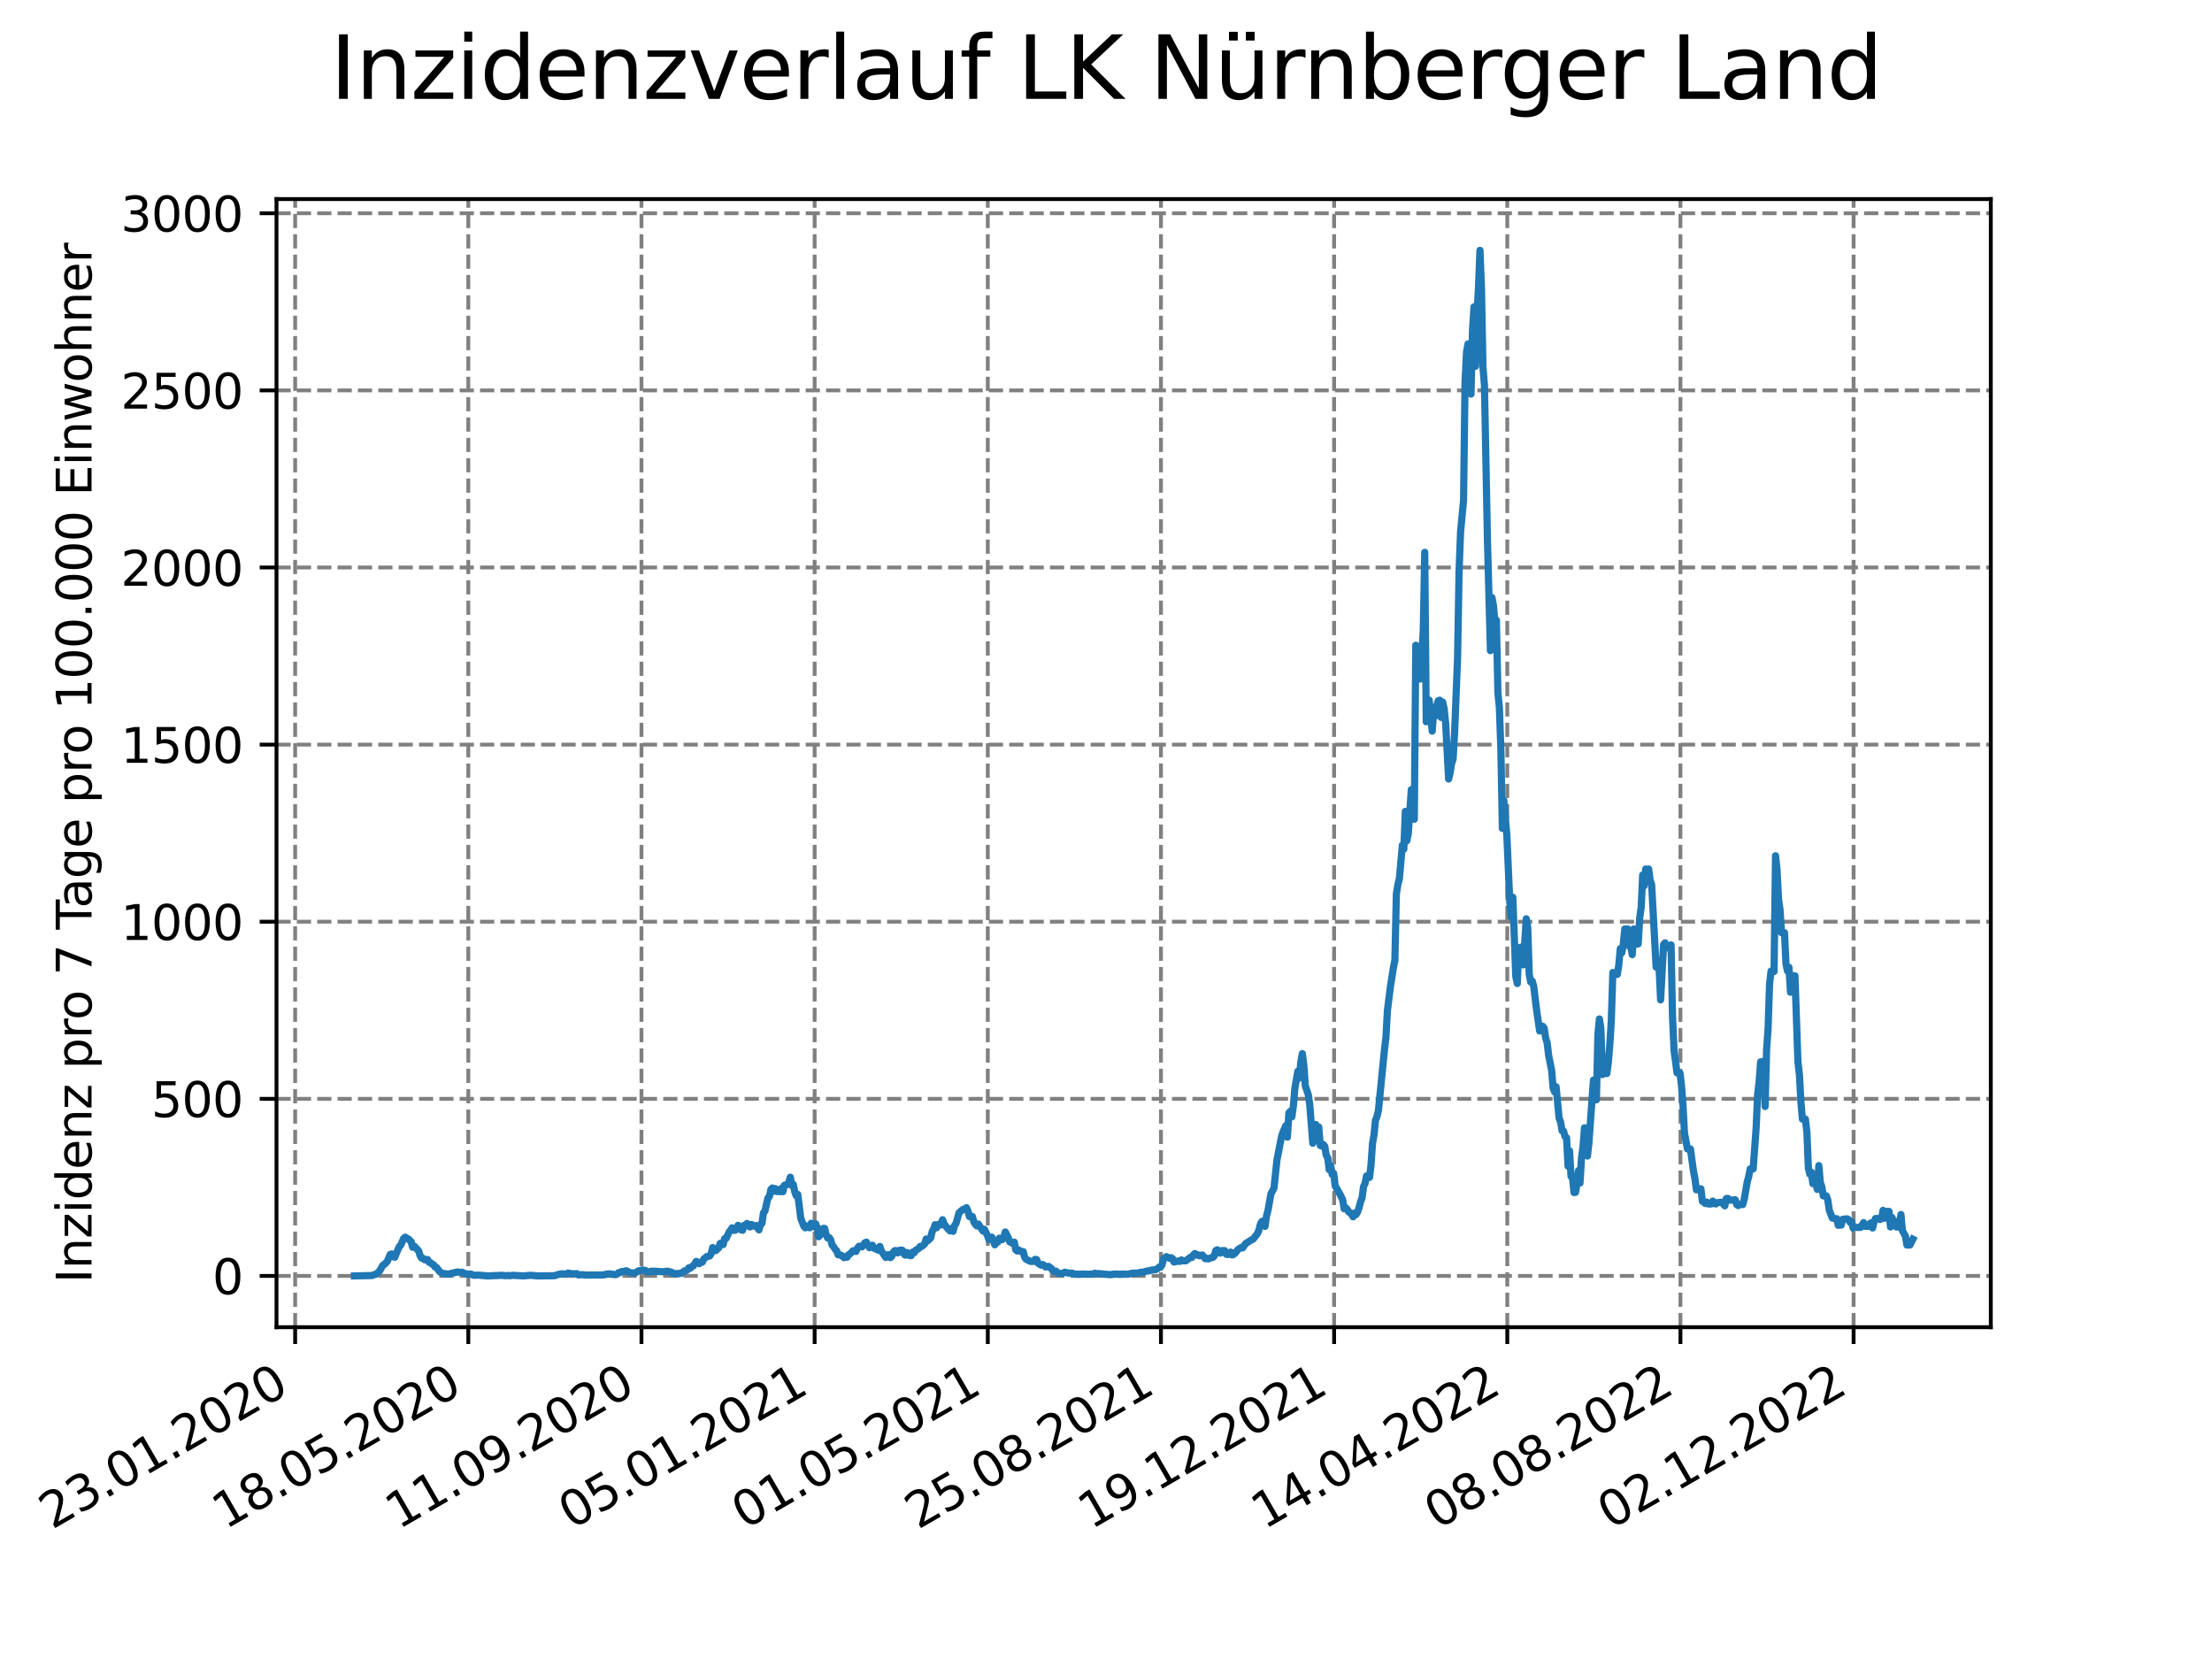 <?xml version="1.0" encoding="utf-8" standalone="no"?>
<!DOCTYPE svg PUBLIC "-//W3C//DTD SVG 1.1//EN"
  "http://www.w3.org/Graphics/SVG/1.1/DTD/svg11.dtd">
<svg xmlns:xlink="http://www.w3.org/1999/xlink" width="460.8pt" height="345.6pt" viewBox="0 0 460.8 345.6" xmlns="http://www.w3.org/2000/svg" version="1.1">
 <defs>
  <style type="text/css">*{stroke-linejoin: round; stroke-linecap: butt}</style>
 </defs>
 <g id="figure_1">
  <g id="patch_1">
   <path d="M 0 345.6 
L 460.8 345.6 
L 460.8 0 
L 0 0 
z
" style="fill: #ffffff"/>
  </g>
  <g id="axes_1">
   <g id="patch_2">
    <path d="M 57.6 276.48 
L 414.72 276.48 
L 414.72 41.472 
L 57.6 41.472 
z
" style="fill: #ffffff"/>
   </g>
   <g id="matplotlib.axis_1">
    <g id="xtick_1">
     <g id="line2d_1">
      <path d="M 61.485 276.48 
L 61.485 41.472 
" clip-path="url(#p92e9b3880a)" style="fill: none; stroke-dasharray: 2.96,1.28; stroke-dashoffset: 0; stroke: #808080; stroke-width: 0.8"/>
     </g>
     <g id="line2d_2">
      <defs>
       <path id="ma006f25cf7" d="M 0 0 
L 0 3.5 
" style="stroke: #000000; stroke-width: 0.8"/>
      </defs>
      <g>
       <use xlink:href="#ma006f25cf7" x="61.485" y="276.48" style="stroke: #000000; stroke-width: 0.8"/>
      </g>
     </g>
     <g id="text_1">
      <!-- 23.01.2020 -->
      <g transform="translate(10.859 318.689) rotate(-30) scale(0.1 -0.1)">
       <defs>
        <path id="DejaVuSans-32" d="M 1228 531 
L 3431 531 
L 3431 0 
L 469 0 
L 469 531 
Q 828 903 1448 1529 
Q 2069 2156 2228 2338 
Q 2531 2678 2651 2914 
Q 2772 3150 2772 3378 
Q 2772 3750 2511 3984 
Q 2250 4219 1831 4219 
Q 1534 4219 1204 4116 
Q 875 4013 500 3803 
L 500 4441 
Q 881 4594 1212 4672 
Q 1544 4750 1819 4750 
Q 2544 4750 2975 4387 
Q 3406 4025 3406 3419 
Q 3406 3131 3298 2873 
Q 3191 2616 2906 2266 
Q 2828 2175 2409 1742 
Q 1991 1309 1228 531 
z
" transform="scale(0.016)"/>
        <path id="DejaVuSans-33" d="M 2597 2516 
Q 3050 2419 3304 2112 
Q 3559 1806 3559 1356 
Q 3559 666 3084 287 
Q 2609 -91 1734 -91 
Q 1441 -91 1130 -33 
Q 819 25 488 141 
L 488 750 
Q 750 597 1062 519 
Q 1375 441 1716 441 
Q 2309 441 2620 675 
Q 2931 909 2931 1356 
Q 2931 1769 2642 2001 
Q 2353 2234 1838 2234 
L 1294 2234 
L 1294 2753 
L 1863 2753 
Q 2328 2753 2575 2939 
Q 2822 3125 2822 3475 
Q 2822 3834 2567 4026 
Q 2313 4219 1838 4219 
Q 1578 4219 1281 4162 
Q 984 4106 628 3988 
L 628 4550 
Q 988 4650 1302 4700 
Q 1616 4750 1894 4750 
Q 2613 4750 3031 4423 
Q 3450 4097 3450 3541 
Q 3450 3153 3228 2886 
Q 3006 2619 2597 2516 
z
" transform="scale(0.016)"/>
        <path id="DejaVuSans-2e" d="M 684 794 
L 1344 794 
L 1344 0 
L 684 0 
L 684 794 
z
" transform="scale(0.016)"/>
        <path id="DejaVuSans-30" d="M 2034 4250 
Q 1547 4250 1301 3770 
Q 1056 3291 1056 2328 
Q 1056 1369 1301 889 
Q 1547 409 2034 409 
Q 2525 409 2770 889 
Q 3016 1369 3016 2328 
Q 3016 3291 2770 3770 
Q 2525 4250 2034 4250 
z
M 2034 4750 
Q 2819 4750 3233 4129 
Q 3647 3509 3647 2328 
Q 3647 1150 3233 529 
Q 2819 -91 2034 -91 
Q 1250 -91 836 529 
Q 422 1150 422 2328 
Q 422 3509 836 4129 
Q 1250 4750 2034 4750 
z
" transform="scale(0.016)"/>
        <path id="DejaVuSans-31" d="M 794 531 
L 1825 531 
L 1825 4091 
L 703 3866 
L 703 4441 
L 1819 4666 
L 2450 4666 
L 2450 531 
L 3481 531 
L 3481 0 
L 794 0 
L 794 531 
z
" transform="scale(0.016)"/>
       </defs>
       <use xlink:href="#DejaVuSans-32"/>
       <use xlink:href="#DejaVuSans-33" x="63.623"/>
       <use xlink:href="#DejaVuSans-2e" x="127.246"/>
       <use xlink:href="#DejaVuSans-30" x="159.033"/>
       <use xlink:href="#DejaVuSans-31" x="222.656"/>
       <use xlink:href="#DejaVuSans-2e" x="286.279"/>
       <use xlink:href="#DejaVuSans-32" x="318.066"/>
       <use xlink:href="#DejaVuSans-30" x="381.689"/>
       <use xlink:href="#DejaVuSans-32" x="445.312"/>
       <use xlink:href="#DejaVuSans-30" x="508.936"/>
      </g>
     </g>
    </g>
    <g id="xtick_2">
     <g id="line2d_3">
      <path d="M 97.557 276.48 
L 97.557 41.472 
" clip-path="url(#p92e9b3880a)" style="fill: none; stroke-dasharray: 2.96,1.28; stroke-dashoffset: 0; stroke: #808080; stroke-width: 0.8"/>
     </g>
     <g id="line2d_4">
      <g>
       <use xlink:href="#ma006f25cf7" x="97.557" y="276.48" style="stroke: #000000; stroke-width: 0.8"/>
      </g>
     </g>
     <g id="text_2">
      <!-- 18.05.2020 -->
      <g transform="translate(46.932 318.689) rotate(-30) scale(0.1 -0.1)">
       <defs>
        <path id="DejaVuSans-38" d="M 2034 2216 
Q 1584 2216 1326 1975 
Q 1069 1734 1069 1313 
Q 1069 891 1326 650 
Q 1584 409 2034 409 
Q 2484 409 2743 651 
Q 3003 894 3003 1313 
Q 3003 1734 2745 1975 
Q 2488 2216 2034 2216 
z
M 1403 2484 
Q 997 2584 770 2862 
Q 544 3141 544 3541 
Q 544 4100 942 4425 
Q 1341 4750 2034 4750 
Q 2731 4750 3128 4425 
Q 3525 4100 3525 3541 
Q 3525 3141 3298 2862 
Q 3072 2584 2669 2484 
Q 3125 2378 3379 2068 
Q 3634 1759 3634 1313 
Q 3634 634 3220 271 
Q 2806 -91 2034 -91 
Q 1263 -91 848 271 
Q 434 634 434 1313 
Q 434 1759 690 2068 
Q 947 2378 1403 2484 
z
M 1172 3481 
Q 1172 3119 1398 2916 
Q 1625 2713 2034 2713 
Q 2441 2713 2670 2916 
Q 2900 3119 2900 3481 
Q 2900 3844 2670 4047 
Q 2441 4250 2034 4250 
Q 1625 4250 1398 4047 
Q 1172 3844 1172 3481 
z
" transform="scale(0.016)"/>
        <path id="DejaVuSans-35" d="M 691 4666 
L 3169 4666 
L 3169 4134 
L 1269 4134 
L 1269 2991 
Q 1406 3038 1543 3061 
Q 1681 3084 1819 3084 
Q 2600 3084 3056 2656 
Q 3513 2228 3513 1497 
Q 3513 744 3044 326 
Q 2575 -91 1722 -91 
Q 1428 -91 1123 -41 
Q 819 9 494 109 
L 494 744 
Q 775 591 1075 516 
Q 1375 441 1709 441 
Q 2250 441 2565 725 
Q 2881 1009 2881 1497 
Q 2881 1984 2565 2268 
Q 2250 2553 1709 2553 
Q 1456 2553 1204 2497 
Q 953 2441 691 2322 
L 691 4666 
z
" transform="scale(0.016)"/>
       </defs>
       <use xlink:href="#DejaVuSans-31"/>
       <use xlink:href="#DejaVuSans-38" x="63.623"/>
       <use xlink:href="#DejaVuSans-2e" x="127.246"/>
       <use xlink:href="#DejaVuSans-30" x="159.033"/>
       <use xlink:href="#DejaVuSans-35" x="222.656"/>
       <use xlink:href="#DejaVuSans-2e" x="286.279"/>
       <use xlink:href="#DejaVuSans-32" x="318.066"/>
       <use xlink:href="#DejaVuSans-30" x="381.689"/>
       <use xlink:href="#DejaVuSans-32" x="445.312"/>
       <use xlink:href="#DejaVuSans-30" x="508.936"/>
      </g>
     </g>
    </g>
    <g id="xtick_3">
     <g id="line2d_5">
      <path d="M 133.63 276.48 
L 133.63 41.472 
" clip-path="url(#p92e9b3880a)" style="fill: none; stroke-dasharray: 2.96,1.28; stroke-dashoffset: 0; stroke: #808080; stroke-width: 0.8"/>
     </g>
     <g id="line2d_6">
      <g>
       <use xlink:href="#ma006f25cf7" x="133.63" y="276.48" style="stroke: #000000; stroke-width: 0.8"/>
      </g>
     </g>
     <g id="text_3">
      <!-- 11.09.2020 -->
      <g transform="translate(83.005 318.689) rotate(-30) scale(0.1 -0.1)">
       <defs>
        <path id="DejaVuSans-39" d="M 703 97 
L 703 672 
Q 941 559 1184 500 
Q 1428 441 1663 441 
Q 2288 441 2617 861 
Q 2947 1281 2994 2138 
Q 2813 1869 2534 1725 
Q 2256 1581 1919 1581 
Q 1219 1581 811 2004 
Q 403 2428 403 3163 
Q 403 3881 828 4315 
Q 1253 4750 1959 4750 
Q 2769 4750 3195 4129 
Q 3622 3509 3622 2328 
Q 3622 1225 3098 567 
Q 2575 -91 1691 -91 
Q 1453 -91 1209 -44 
Q 966 3 703 97 
z
M 1959 2075 
Q 2384 2075 2632 2365 
Q 2881 2656 2881 3163 
Q 2881 3666 2632 3958 
Q 2384 4250 1959 4250 
Q 1534 4250 1286 3958 
Q 1038 3666 1038 3163 
Q 1038 2656 1286 2365 
Q 1534 2075 1959 2075 
z
" transform="scale(0.016)"/>
       </defs>
       <use xlink:href="#DejaVuSans-31"/>
       <use xlink:href="#DejaVuSans-31" x="63.623"/>
       <use xlink:href="#DejaVuSans-2e" x="127.246"/>
       <use xlink:href="#DejaVuSans-30" x="159.033"/>
       <use xlink:href="#DejaVuSans-39" x="222.656"/>
       <use xlink:href="#DejaVuSans-2e" x="286.279"/>
       <use xlink:href="#DejaVuSans-32" x="318.066"/>
       <use xlink:href="#DejaVuSans-30" x="381.689"/>
       <use xlink:href="#DejaVuSans-32" x="445.312"/>
       <use xlink:href="#DejaVuSans-30" x="508.936"/>
      </g>
     </g>
    </g>
    <g id="xtick_4">
     <g id="line2d_7">
      <path d="M 169.703 276.48 
L 169.703 41.472 
" clip-path="url(#p92e9b3880a)" style="fill: none; stroke-dasharray: 2.96,1.28; stroke-dashoffset: 0; stroke: #808080; stroke-width: 0.8"/>
     </g>
     <g id="line2d_8">
      <g>
       <use xlink:href="#ma006f25cf7" x="169.703" y="276.48" style="stroke: #000000; stroke-width: 0.8"/>
      </g>
     </g>
     <g id="text_4">
      <!-- 05.01.2021 -->
      <g transform="translate(119.078 318.689) rotate(-30) scale(0.1 -0.1)">
       <use xlink:href="#DejaVuSans-30"/>
       <use xlink:href="#DejaVuSans-35" x="63.623"/>
       <use xlink:href="#DejaVuSans-2e" x="127.246"/>
       <use xlink:href="#DejaVuSans-30" x="159.033"/>
       <use xlink:href="#DejaVuSans-31" x="222.656"/>
       <use xlink:href="#DejaVuSans-2e" x="286.279"/>
       <use xlink:href="#DejaVuSans-32" x="318.066"/>
       <use xlink:href="#DejaVuSans-30" x="381.689"/>
       <use xlink:href="#DejaVuSans-32" x="445.312"/>
       <use xlink:href="#DejaVuSans-31" x="508.936"/>
      </g>
     </g>
    </g>
    <g id="xtick_5">
     <g id="line2d_9">
      <path d="M 205.775 276.48 
L 205.775 41.472 
" clip-path="url(#p92e9b3880a)" style="fill: none; stroke-dasharray: 2.96,1.28; stroke-dashoffset: 0; stroke: #808080; stroke-width: 0.8"/>
     </g>
     <g id="line2d_10">
      <g>
       <use xlink:href="#ma006f25cf7" x="205.775" y="276.48" style="stroke: #000000; stroke-width: 0.8"/>
      </g>
     </g>
     <g id="text_5">
      <!-- 01.05.2021 -->
      <g transform="translate(155.15 318.689) rotate(-30) scale(0.1 -0.1)">
       <use xlink:href="#DejaVuSans-30"/>
       <use xlink:href="#DejaVuSans-31" x="63.623"/>
       <use xlink:href="#DejaVuSans-2e" x="127.246"/>
       <use xlink:href="#DejaVuSans-30" x="159.033"/>
       <use xlink:href="#DejaVuSans-35" x="222.656"/>
       <use xlink:href="#DejaVuSans-2e" x="286.279"/>
       <use xlink:href="#DejaVuSans-32" x="318.066"/>
       <use xlink:href="#DejaVuSans-30" x="381.689"/>
       <use xlink:href="#DejaVuSans-32" x="445.312"/>
       <use xlink:href="#DejaVuSans-31" x="508.936"/>
      </g>
     </g>
    </g>
    <g id="xtick_6">
     <g id="line2d_11">
      <path d="M 241.848 276.48 
L 241.848 41.472 
" clip-path="url(#p92e9b3880a)" style="fill: none; stroke-dasharray: 2.96,1.28; stroke-dashoffset: 0; stroke: #808080; stroke-width: 0.8"/>
     </g>
     <g id="line2d_12">
      <g>
       <use xlink:href="#ma006f25cf7" x="241.848" y="276.48" style="stroke: #000000; stroke-width: 0.8"/>
      </g>
     </g>
     <g id="text_6">
      <!-- 25.08.2021 -->
      <g transform="translate(191.223 318.689) rotate(-30) scale(0.1 -0.1)">
       <use xlink:href="#DejaVuSans-32"/>
       <use xlink:href="#DejaVuSans-35" x="63.623"/>
       <use xlink:href="#DejaVuSans-2e" x="127.246"/>
       <use xlink:href="#DejaVuSans-30" x="159.033"/>
       <use xlink:href="#DejaVuSans-38" x="222.656"/>
       <use xlink:href="#DejaVuSans-2e" x="286.279"/>
       <use xlink:href="#DejaVuSans-32" x="318.066"/>
       <use xlink:href="#DejaVuSans-30" x="381.689"/>
       <use xlink:href="#DejaVuSans-32" x="445.312"/>
       <use xlink:href="#DejaVuSans-31" x="508.936"/>
      </g>
     </g>
    </g>
    <g id="xtick_7">
     <g id="line2d_13">
      <path d="M 277.921 276.48 
L 277.921 41.472 
" clip-path="url(#p92e9b3880a)" style="fill: none; stroke-dasharray: 2.96,1.28; stroke-dashoffset: 0; stroke: #808080; stroke-width: 0.8"/>
     </g>
     <g id="line2d_14">
      <g>
       <use xlink:href="#ma006f25cf7" x="277.921" y="276.48" style="stroke: #000000; stroke-width: 0.8"/>
      </g>
     </g>
     <g id="text_7">
      <!-- 19.12.2021 -->
      <g transform="translate(227.296 318.689) rotate(-30) scale(0.1 -0.1)">
       <use xlink:href="#DejaVuSans-31"/>
       <use xlink:href="#DejaVuSans-39" x="63.623"/>
       <use xlink:href="#DejaVuSans-2e" x="127.246"/>
       <use xlink:href="#DejaVuSans-31" x="159.033"/>
       <use xlink:href="#DejaVuSans-32" x="222.656"/>
       <use xlink:href="#DejaVuSans-2e" x="286.279"/>
       <use xlink:href="#DejaVuSans-32" x="318.066"/>
       <use xlink:href="#DejaVuSans-30" x="381.689"/>
       <use xlink:href="#DejaVuSans-32" x="445.312"/>
       <use xlink:href="#DejaVuSans-31" x="508.936"/>
      </g>
     </g>
    </g>
    <g id="xtick_8">
     <g id="line2d_15">
      <path d="M 313.994 276.48 
L 313.994 41.472 
" clip-path="url(#p92e9b3880a)" style="fill: none; stroke-dasharray: 2.96,1.28; stroke-dashoffset: 0; stroke: #808080; stroke-width: 0.8"/>
     </g>
     <g id="line2d_16">
      <g>
       <use xlink:href="#ma006f25cf7" x="313.994" y="276.48" style="stroke: #000000; stroke-width: 0.8"/>
      </g>
     </g>
     <g id="text_8">
      <!-- 14.04.2022 -->
      <g transform="translate(263.368 318.689) rotate(-30) scale(0.1 -0.1)">
       <defs>
        <path id="DejaVuSans-34" d="M 2419 4116 
L 825 1625 
L 2419 1625 
L 2419 4116 
z
M 2253 4666 
L 3047 4666 
L 3047 1625 
L 3713 1625 
L 3713 1100 
L 3047 1100 
L 3047 0 
L 2419 0 
L 2419 1100 
L 313 1100 
L 313 1709 
L 2253 4666 
z
" transform="scale(0.016)"/>
       </defs>
       <use xlink:href="#DejaVuSans-31"/>
       <use xlink:href="#DejaVuSans-34" x="63.623"/>
       <use xlink:href="#DejaVuSans-2e" x="127.246"/>
       <use xlink:href="#DejaVuSans-30" x="159.033"/>
       <use xlink:href="#DejaVuSans-34" x="222.656"/>
       <use xlink:href="#DejaVuSans-2e" x="286.279"/>
       <use xlink:href="#DejaVuSans-32" x="318.066"/>
       <use xlink:href="#DejaVuSans-30" x="381.689"/>
       <use xlink:href="#DejaVuSans-32" x="445.312"/>
       <use xlink:href="#DejaVuSans-32" x="508.936"/>
      </g>
     </g>
    </g>
    <g id="xtick_9">
     <g id="line2d_17">
      <path d="M 350.066 276.48 
L 350.066 41.472 
" clip-path="url(#p92e9b3880a)" style="fill: none; stroke-dasharray: 2.96,1.28; stroke-dashoffset: 0; stroke: #808080; stroke-width: 0.8"/>
     </g>
     <g id="line2d_18">
      <g>
       <use xlink:href="#ma006f25cf7" x="350.066" y="276.48" style="stroke: #000000; stroke-width: 0.8"/>
      </g>
     </g>
     <g id="text_9">
      <!-- 08.08.2022 -->
      <g transform="translate(299.441 318.689) rotate(-30) scale(0.1 -0.1)">
       <use xlink:href="#DejaVuSans-30"/>
       <use xlink:href="#DejaVuSans-38" x="63.623"/>
       <use xlink:href="#DejaVuSans-2e" x="127.246"/>
       <use xlink:href="#DejaVuSans-30" x="159.033"/>
       <use xlink:href="#DejaVuSans-38" x="222.656"/>
       <use xlink:href="#DejaVuSans-2e" x="286.279"/>
       <use xlink:href="#DejaVuSans-32" x="318.066"/>
       <use xlink:href="#DejaVuSans-30" x="381.689"/>
       <use xlink:href="#DejaVuSans-32" x="445.312"/>
       <use xlink:href="#DejaVuSans-32" x="508.936"/>
      </g>
     </g>
    </g>
    <g id="xtick_10">
     <g id="line2d_19">
      <path d="M 386.139 276.48 
L 386.139 41.472 
" clip-path="url(#p92e9b3880a)" style="fill: none; stroke-dasharray: 2.96,1.28; stroke-dashoffset: 0; stroke: #808080; stroke-width: 0.8"/>
     </g>
     <g id="line2d_20">
      <g>
       <use xlink:href="#ma006f25cf7" x="386.139" y="276.48" style="stroke: #000000; stroke-width: 0.8"/>
      </g>
     </g>
     <g id="text_10">
      <!-- 02.12.2022 -->
      <g transform="translate(335.514 318.689) rotate(-30) scale(0.1 -0.1)">
       <use xlink:href="#DejaVuSans-30"/>
       <use xlink:href="#DejaVuSans-32" x="63.623"/>
       <use xlink:href="#DejaVuSans-2e" x="127.246"/>
       <use xlink:href="#DejaVuSans-31" x="159.033"/>
       <use xlink:href="#DejaVuSans-32" x="222.656"/>
       <use xlink:href="#DejaVuSans-2e" x="286.279"/>
       <use xlink:href="#DejaVuSans-32" x="318.066"/>
       <use xlink:href="#DejaVuSans-30" x="381.689"/>
       <use xlink:href="#DejaVuSans-32" x="445.312"/>
       <use xlink:href="#DejaVuSans-32" x="508.936"/>
      </g>
     </g>
    </g>
   </g>
   <g id="matplotlib.axis_2">
    <g id="ytick_1">
     <g id="line2d_21">
      <path d="M 57.6 265.798 
L 414.72 265.798 
" clip-path="url(#p92e9b3880a)" style="fill: none; stroke-dasharray: 2.96,1.28; stroke-dashoffset: 0; stroke: #808080; stroke-width: 0.8"/>
     </g>
     <g id="line2d_22">
      <defs>
       <path id="m724664a09b" d="M 0 0 
L -3.5 0 
" style="stroke: #000000; stroke-width: 0.8"/>
      </defs>
      <g>
       <use xlink:href="#m724664a09b" x="57.6" y="265.798" style="stroke: #000000; stroke-width: 0.8"/>
      </g>
     </g>
     <g id="text_11">
      <!-- 0 -->
      <g transform="translate(44.237 269.597) scale(0.1 -0.1)">
       <use xlink:href="#DejaVuSans-30"/>
      </g>
     </g>
    </g>
    <g id="ytick_2">
     <g id="line2d_23">
      <path d="M 57.6 228.903 
L 414.72 228.903 
" clip-path="url(#p92e9b3880a)" style="fill: none; stroke-dasharray: 2.96,1.28; stroke-dashoffset: 0; stroke: #808080; stroke-width: 0.8"/>
     </g>
     <g id="line2d_24">
      <g>
       <use xlink:href="#m724664a09b" x="57.6" y="228.903" style="stroke: #000000; stroke-width: 0.8"/>
      </g>
     </g>
     <g id="text_12">
      <!-- 500 -->
      <g transform="translate(31.512 232.703) scale(0.1 -0.1)">
       <use xlink:href="#DejaVuSans-35"/>
       <use xlink:href="#DejaVuSans-30" x="63.623"/>
       <use xlink:href="#DejaVuSans-30" x="127.246"/>
      </g>
     </g>
    </g>
    <g id="ytick_3">
     <g id="line2d_25">
      <path d="M 57.6 192.009 
L 414.72 192.009 
" clip-path="url(#p92e9b3880a)" style="fill: none; stroke-dasharray: 2.96,1.28; stroke-dashoffset: 0; stroke: #808080; stroke-width: 0.8"/>
     </g>
     <g id="line2d_26">
      <g>
       <use xlink:href="#m724664a09b" x="57.6" y="192.009" style="stroke: #000000; stroke-width: 0.8"/>
      </g>
     </g>
     <g id="text_13">
      <!-- 1000 -->
      <g transform="translate(25.15 195.808) scale(0.1 -0.1)">
       <use xlink:href="#DejaVuSans-31"/>
       <use xlink:href="#DejaVuSans-30" x="63.623"/>
       <use xlink:href="#DejaVuSans-30" x="127.246"/>
       <use xlink:href="#DejaVuSans-30" x="190.869"/>
      </g>
     </g>
    </g>
    <g id="ytick_4">
     <g id="line2d_27">
      <path d="M 57.6 155.114 
L 414.72 155.114 
" clip-path="url(#p92e9b3880a)" style="fill: none; stroke-dasharray: 2.96,1.28; stroke-dashoffset: 0; stroke: #808080; stroke-width: 0.8"/>
     </g>
     <g id="line2d_28">
      <g>
       <use xlink:href="#m724664a09b" x="57.6" y="155.114" style="stroke: #000000; stroke-width: 0.8"/>
      </g>
     </g>
     <g id="text_14">
      <!-- 1500 -->
      <g transform="translate(25.15 158.914) scale(0.1 -0.1)">
       <use xlink:href="#DejaVuSans-31"/>
       <use xlink:href="#DejaVuSans-35" x="63.623"/>
       <use xlink:href="#DejaVuSans-30" x="127.246"/>
       <use xlink:href="#DejaVuSans-30" x="190.869"/>
      </g>
     </g>
    </g>
    <g id="ytick_5">
     <g id="line2d_29">
      <path d="M 57.6 118.22 
L 414.72 118.22 
" clip-path="url(#p92e9b3880a)" style="fill: none; stroke-dasharray: 2.96,1.28; stroke-dashoffset: 0; stroke: #808080; stroke-width: 0.8"/>
     </g>
     <g id="line2d_30">
      <g>
       <use xlink:href="#m724664a09b" x="57.6" y="118.22" style="stroke: #000000; stroke-width: 0.8"/>
      </g>
     </g>
     <g id="text_15">
      <!-- 2000 -->
      <g transform="translate(25.15 122.019) scale(0.1 -0.1)">
       <use xlink:href="#DejaVuSans-32"/>
       <use xlink:href="#DejaVuSans-30" x="63.623"/>
       <use xlink:href="#DejaVuSans-30" x="127.246"/>
       <use xlink:href="#DejaVuSans-30" x="190.869"/>
      </g>
     </g>
    </g>
    <g id="ytick_6">
     <g id="line2d_31">
      <path d="M 57.6 81.326 
L 414.72 81.326 
" clip-path="url(#p92e9b3880a)" style="fill: none; stroke-dasharray: 2.96,1.28; stroke-dashoffset: 0; stroke: #808080; stroke-width: 0.8"/>
     </g>
     <g id="line2d_32">
      <g>
       <use xlink:href="#m724664a09b" x="57.6" y="81.326" style="stroke: #000000; stroke-width: 0.8"/>
      </g>
     </g>
     <g id="text_16">
      <!-- 2500 -->
      <g transform="translate(25.15 85.125) scale(0.1 -0.1)">
       <use xlink:href="#DejaVuSans-32"/>
       <use xlink:href="#DejaVuSans-35" x="63.623"/>
       <use xlink:href="#DejaVuSans-30" x="127.246"/>
       <use xlink:href="#DejaVuSans-30" x="190.869"/>
      </g>
     </g>
    </g>
    <g id="ytick_7">
     <g id="line2d_33">
      <path d="M 57.6 44.431 
L 414.72 44.431 
" clip-path="url(#p92e9b3880a)" style="fill: none; stroke-dasharray: 2.96,1.28; stroke-dashoffset: 0; stroke: #808080; stroke-width: 0.8"/>
     </g>
     <g id="line2d_34">
      <g>
       <use xlink:href="#m724664a09b" x="57.6" y="44.431" style="stroke: #000000; stroke-width: 0.8"/>
      </g>
     </g>
     <g id="text_17">
      <!-- 3000 -->
      <g transform="translate(25.15 48.23) scale(0.1 -0.1)">
       <use xlink:href="#DejaVuSans-33"/>
       <use xlink:href="#DejaVuSans-30" x="63.623"/>
       <use xlink:href="#DejaVuSans-30" x="127.246"/>
       <use xlink:href="#DejaVuSans-30" x="190.869"/>
      </g>
     </g>
    </g>
    <g id="text_18">
     <!-- Inzidenz pro 7 Tage pro 100.000 Einwohner -->
     <g transform="translate(19.07 267.301) rotate(-90) scale(0.1 -0.1)">
      <defs>
       <path id="DejaVuSans-49" d="M 628 4666 
L 1259 4666 
L 1259 0 
L 628 0 
L 628 4666 
z
" transform="scale(0.016)"/>
       <path id="DejaVuSans-6e" d="M 3513 2113 
L 3513 0 
L 2938 0 
L 2938 2094 
Q 2938 2591 2744 2837 
Q 2550 3084 2163 3084 
Q 1697 3084 1428 2787 
Q 1159 2491 1159 1978 
L 1159 0 
L 581 0 
L 581 3500 
L 1159 3500 
L 1159 2956 
Q 1366 3272 1645 3428 
Q 1925 3584 2291 3584 
Q 2894 3584 3203 3211 
Q 3513 2838 3513 2113 
z
" transform="scale(0.016)"/>
       <path id="DejaVuSans-7a" d="M 353 3500 
L 3084 3500 
L 3084 2975 
L 922 459 
L 3084 459 
L 3084 0 
L 275 0 
L 275 525 
L 2438 3041 
L 353 3041 
L 353 3500 
z
" transform="scale(0.016)"/>
       <path id="DejaVuSans-69" d="M 603 3500 
L 1178 3500 
L 1178 0 
L 603 0 
L 603 3500 
z
M 603 4863 
L 1178 4863 
L 1178 4134 
L 603 4134 
L 603 4863 
z
" transform="scale(0.016)"/>
       <path id="DejaVuSans-64" d="M 2906 2969 
L 2906 4863 
L 3481 4863 
L 3481 0 
L 2906 0 
L 2906 525 
Q 2725 213 2448 61 
Q 2172 -91 1784 -91 
Q 1150 -91 751 415 
Q 353 922 353 1747 
Q 353 2572 751 3078 
Q 1150 3584 1784 3584 
Q 2172 3584 2448 3432 
Q 2725 3281 2906 2969 
z
M 947 1747 
Q 947 1113 1208 752 
Q 1469 391 1925 391 
Q 2381 391 2643 752 
Q 2906 1113 2906 1747 
Q 2906 2381 2643 2742 
Q 2381 3103 1925 3103 
Q 1469 3103 1208 2742 
Q 947 2381 947 1747 
z
" transform="scale(0.016)"/>
       <path id="DejaVuSans-65" d="M 3597 1894 
L 3597 1613 
L 953 1613 
Q 991 1019 1311 708 
Q 1631 397 2203 397 
Q 2534 397 2845 478 
Q 3156 559 3463 722 
L 3463 178 
Q 3153 47 2828 -22 
Q 2503 -91 2169 -91 
Q 1331 -91 842 396 
Q 353 884 353 1716 
Q 353 2575 817 3079 
Q 1281 3584 2069 3584 
Q 2775 3584 3186 3129 
Q 3597 2675 3597 1894 
z
M 3022 2063 
Q 3016 2534 2758 2815 
Q 2500 3097 2075 3097 
Q 1594 3097 1305 2825 
Q 1016 2553 972 2059 
L 3022 2063 
z
" transform="scale(0.016)"/>
       <path id="DejaVuSans-20" transform="scale(0.016)"/>
       <path id="DejaVuSans-70" d="M 1159 525 
L 1159 -1331 
L 581 -1331 
L 581 3500 
L 1159 3500 
L 1159 2969 
Q 1341 3281 1617 3432 
Q 1894 3584 2278 3584 
Q 2916 3584 3314 3078 
Q 3713 2572 3713 1747 
Q 3713 922 3314 415 
Q 2916 -91 2278 -91 
Q 1894 -91 1617 61 
Q 1341 213 1159 525 
z
M 3116 1747 
Q 3116 2381 2855 2742 
Q 2594 3103 2138 3103 
Q 1681 3103 1420 2742 
Q 1159 2381 1159 1747 
Q 1159 1113 1420 752 
Q 1681 391 2138 391 
Q 2594 391 2855 752 
Q 3116 1113 3116 1747 
z
" transform="scale(0.016)"/>
       <path id="DejaVuSans-72" d="M 2631 2963 
Q 2534 3019 2420 3045 
Q 2306 3072 2169 3072 
Q 1681 3072 1420 2755 
Q 1159 2438 1159 1844 
L 1159 0 
L 581 0 
L 581 3500 
L 1159 3500 
L 1159 2956 
Q 1341 3275 1631 3429 
Q 1922 3584 2338 3584 
Q 2397 3584 2469 3576 
Q 2541 3569 2628 3553 
L 2631 2963 
z
" transform="scale(0.016)"/>
       <path id="DejaVuSans-6f" d="M 1959 3097 
Q 1497 3097 1228 2736 
Q 959 2375 959 1747 
Q 959 1119 1226 758 
Q 1494 397 1959 397 
Q 2419 397 2687 759 
Q 2956 1122 2956 1747 
Q 2956 2369 2687 2733 
Q 2419 3097 1959 3097 
z
M 1959 3584 
Q 2709 3584 3137 3096 
Q 3566 2609 3566 1747 
Q 3566 888 3137 398 
Q 2709 -91 1959 -91 
Q 1206 -91 779 398 
Q 353 888 353 1747 
Q 353 2609 779 3096 
Q 1206 3584 1959 3584 
z
" transform="scale(0.016)"/>
       <path id="DejaVuSans-37" d="M 525 4666 
L 3525 4666 
L 3525 4397 
L 1831 0 
L 1172 0 
L 2766 4134 
L 525 4134 
L 525 4666 
z
" transform="scale(0.016)"/>
       <path id="DejaVuSans-54" d="M -19 4666 
L 3928 4666 
L 3928 4134 
L 2272 4134 
L 2272 0 
L 1638 0 
L 1638 4134 
L -19 4134 
L -19 4666 
z
" transform="scale(0.016)"/>
       <path id="DejaVuSans-61" d="M 2194 1759 
Q 1497 1759 1228 1600 
Q 959 1441 959 1056 
Q 959 750 1161 570 
Q 1363 391 1709 391 
Q 2188 391 2477 730 
Q 2766 1069 2766 1631 
L 2766 1759 
L 2194 1759 
z
M 3341 1997 
L 3341 0 
L 2766 0 
L 2766 531 
Q 2569 213 2275 61 
Q 1981 -91 1556 -91 
Q 1019 -91 701 211 
Q 384 513 384 1019 
Q 384 1609 779 1909 
Q 1175 2209 1959 2209 
L 2766 2209 
L 2766 2266 
Q 2766 2663 2505 2880 
Q 2244 3097 1772 3097 
Q 1472 3097 1187 3025 
Q 903 2953 641 2809 
L 641 3341 
Q 956 3463 1253 3523 
Q 1550 3584 1831 3584 
Q 2591 3584 2966 3190 
Q 3341 2797 3341 1997 
z
" transform="scale(0.016)"/>
       <path id="DejaVuSans-67" d="M 2906 1791 
Q 2906 2416 2648 2759 
Q 2391 3103 1925 3103 
Q 1463 3103 1205 2759 
Q 947 2416 947 1791 
Q 947 1169 1205 825 
Q 1463 481 1925 481 
Q 2391 481 2648 825 
Q 2906 1169 2906 1791 
z
M 3481 434 
Q 3481 -459 3084 -895 
Q 2688 -1331 1869 -1331 
Q 1566 -1331 1297 -1286 
Q 1028 -1241 775 -1147 
L 775 -588 
Q 1028 -725 1275 -790 
Q 1522 -856 1778 -856 
Q 2344 -856 2625 -561 
Q 2906 -266 2906 331 
L 2906 616 
Q 2728 306 2450 153 
Q 2172 0 1784 0 
Q 1141 0 747 490 
Q 353 981 353 1791 
Q 353 2603 747 3093 
Q 1141 3584 1784 3584 
Q 2172 3584 2450 3431 
Q 2728 3278 2906 2969 
L 2906 3500 
L 3481 3500 
L 3481 434 
z
" transform="scale(0.016)"/>
       <path id="DejaVuSans-45" d="M 628 4666 
L 3578 4666 
L 3578 4134 
L 1259 4134 
L 1259 2753 
L 3481 2753 
L 3481 2222 
L 1259 2222 
L 1259 531 
L 3634 531 
L 3634 0 
L 628 0 
L 628 4666 
z
" transform="scale(0.016)"/>
       <path id="DejaVuSans-77" d="M 269 3500 
L 844 3500 
L 1563 769 
L 2278 3500 
L 2956 3500 
L 3675 769 
L 4391 3500 
L 4966 3500 
L 4050 0 
L 3372 0 
L 2619 2869 
L 1863 0 
L 1184 0 
L 269 3500 
z
" transform="scale(0.016)"/>
       <path id="DejaVuSans-68" d="M 3513 2113 
L 3513 0 
L 2938 0 
L 2938 2094 
Q 2938 2591 2744 2837 
Q 2550 3084 2163 3084 
Q 1697 3084 1428 2787 
Q 1159 2491 1159 1978 
L 1159 0 
L 581 0 
L 581 4863 
L 1159 4863 
L 1159 2956 
Q 1366 3272 1645 3428 
Q 1925 3584 2291 3584 
Q 2894 3584 3203 3211 
Q 3513 2838 3513 2113 
z
" transform="scale(0.016)"/>
      </defs>
      <use xlink:href="#DejaVuSans-49"/>
      <use xlink:href="#DejaVuSans-6e" x="29.492"/>
      <use xlink:href="#DejaVuSans-7a" x="92.871"/>
      <use xlink:href="#DejaVuSans-69" x="145.361"/>
      <use xlink:href="#DejaVuSans-64" x="173.145"/>
      <use xlink:href="#DejaVuSans-65" x="236.621"/>
      <use xlink:href="#DejaVuSans-6e" x="298.145"/>
      <use xlink:href="#DejaVuSans-7a" x="361.523"/>
      <use xlink:href="#DejaVuSans-20" x="414.014"/>
      <use xlink:href="#DejaVuSans-70" x="445.801"/>
      <use xlink:href="#DejaVuSans-72" x="509.277"/>
      <use xlink:href="#DejaVuSans-6f" x="548.141"/>
      <use xlink:href="#DejaVuSans-20" x="609.322"/>
      <use xlink:href="#DejaVuSans-37" x="641.109"/>
      <use xlink:href="#DejaVuSans-20" x="704.732"/>
      <use xlink:href="#DejaVuSans-54" x="736.52"/>
      <use xlink:href="#DejaVuSans-61" x="781.104"/>
      <use xlink:href="#DejaVuSans-67" x="842.383"/>
      <use xlink:href="#DejaVuSans-65" x="905.859"/>
      <use xlink:href="#DejaVuSans-20" x="967.383"/>
      <use xlink:href="#DejaVuSans-70" x="999.17"/>
      <use xlink:href="#DejaVuSans-72" x="1062.646"/>
      <use xlink:href="#DejaVuSans-6f" x="1101.51"/>
      <use xlink:href="#DejaVuSans-20" x="1162.691"/>
      <use xlink:href="#DejaVuSans-31" x="1194.479"/>
      <use xlink:href="#DejaVuSans-30" x="1258.102"/>
      <use xlink:href="#DejaVuSans-30" x="1321.725"/>
      <use xlink:href="#DejaVuSans-2e" x="1385.348"/>
      <use xlink:href="#DejaVuSans-30" x="1417.135"/>
      <use xlink:href="#DejaVuSans-30" x="1480.758"/>
      <use xlink:href="#DejaVuSans-30" x="1544.381"/>
      <use xlink:href="#DejaVuSans-20" x="1608.004"/>
      <use xlink:href="#DejaVuSans-45" x="1639.791"/>
      <use xlink:href="#DejaVuSans-69" x="1702.975"/>
      <use xlink:href="#DejaVuSans-6e" x="1730.758"/>
      <use xlink:href="#DejaVuSans-77" x="1794.137"/>
      <use xlink:href="#DejaVuSans-6f" x="1875.924"/>
      <use xlink:href="#DejaVuSans-68" x="1937.105"/>
      <use xlink:href="#DejaVuSans-6e" x="2000.484"/>
      <use xlink:href="#DejaVuSans-65" x="2063.863"/>
      <use xlink:href="#DejaVuSans-72" x="2125.387"/>
     </g>
    </g>
   </g>
   <g id="line2d_35">
    <path d="M 73.833 265.798 
L 77.564 265.711 
L 77.875 265.539 
L 78.186 265.495 
L 78.497 265.323 
L 79.119 264.718 
L 79.741 263.594 
L 80.052 263.422 
L 80.674 262.774 
L 81.296 261.305 
L 81.607 261.218 
L 81.918 261.78 
L 82.229 261.909 
L 83.162 259.706 
L 83.473 259.404 
L 84.095 257.978 
L 84.406 257.719 
L 84.717 257.978 
L 85.028 258.064 
L 85.65 258.669 
L 85.961 259.836 
L 86.272 259.576 
L 87.205 260.57 
L 87.515 261.564 
L 87.826 262.082 
L 88.137 262.125 
L 88.448 262.428 
L 88.759 262.471 
L 89.07 262.385 
L 89.381 262.946 
L 89.692 263.033 
L 90.003 263.335 
L 90.314 263.465 
L 90.625 263.94 
L 90.936 264.026 
L 91.558 264.891 
L 92.18 265.279 
L 93.424 265.409 
L 95.29 264.977 
L 95.912 265.063 
L 96.223 265.02 
L 96.845 265.279 
L 97.467 265.452 
L 98.089 265.409 
L 98.71 265.668 
L 99.643 265.625 
L 101.509 265.798 
L 103.686 265.711 
L 104.619 265.668 
L 105.241 265.755 
L 105.863 265.711 
L 106.174 265.755 
L 106.796 265.668 
L 108.351 265.755 
L 108.973 265.798 
L 110.527 265.668 
L 112.082 265.798 
L 115.503 265.755 
L 116.436 265.452 
L 117.058 265.366 
L 117.991 265.409 
L 118.302 265.193 
L 119.235 265.366 
L 120.168 265.323 
L 120.478 265.582 
L 121.411 265.539 
L 122.033 265.625 
L 125.765 265.582 
L 126.387 265.409 
L 127.009 265.366 
L 128.253 265.539 
L 128.564 265.409 
L 128.875 265.107 
L 129.186 265.107 
L 129.497 264.891 
L 130.119 264.847 
L 130.43 264.718 
L 130.741 264.847 
L 131.052 265.107 
L 132.295 265.193 
L 132.917 264.804 
L 133.228 264.675 
L 133.539 264.675 
L 133.85 264.545 
L 134.472 264.675 
L 134.783 264.934 
L 135.094 264.977 
L 135.716 264.804 
L 136.027 264.891 
L 136.338 264.804 
L 137.893 264.934 
L 138.826 264.847 
L 139.137 264.804 
L 139.448 265.02 
L 139.759 264.977 
L 140.381 265.279 
L 140.692 265.366 
L 141.003 265.279 
L 141.314 265.366 
L 141.625 265.236 
L 141.936 265.279 
L 142.557 264.761 
L 142.868 264.718 
L 143.179 264.545 
L 143.49 264.113 
L 143.801 264.199 
L 144.112 263.854 
L 144.423 263.724 
L 145.045 262.774 
L 145.667 263.249 
L 145.978 262.946 
L 146.289 262.946 
L 146.6 262.298 
L 147.222 261.78 
L 147.844 261.65 
L 148.155 261.132 
L 148.466 259.879 
L 149.088 260.527 
L 149.71 259.965 
L 150.021 259.015 
L 150.643 259.274 
L 150.954 258.021 
L 151.265 257.978 
L 151.887 256.639 
L 152.198 256.293 
L 152.509 255.774 
L 152.82 256.293 
L 153.131 256.293 
L 153.442 256.077 
L 153.752 255.256 
L 154.374 256.207 
L 154.685 256.293 
L 154.996 255.256 
L 155.307 255.386 
L 155.618 254.867 
L 156.24 255.602 
L 156.551 255.083 
L 156.862 255.386 
L 157.173 255.429 
L 157.484 255.299 
L 158.106 256.207 
L 158.417 255.083 
L 158.728 254.867 
L 159.039 252.664 
L 159.35 252.275 
L 159.972 249.553 
L 160.283 249.251 
L 160.594 247.782 
L 160.905 247.479 
L 161.216 248.171 
L 161.527 247.609 
L 161.838 248.214 
L 162.149 248.127 
L 162.46 248.257 
L 162.771 247.566 
L 163.082 248.257 
L 163.393 246.918 
L 164.015 246.745 
L 164.326 246.27 
L 164.636 245.233 
L 164.947 246.961 
L 165.258 246.745 
L 165.569 248.3 
L 165.88 249.121 
L 166.191 248.819 
L 166.813 253.787 
L 167.435 255.386 
L 167.746 255.774 
L 168.057 255.386 
L 168.679 255.774 
L 168.99 254.824 
L 169.301 255.342 
L 169.612 255.558 
L 169.923 254.954 
L 170.234 255.731 
L 170.545 257.632 
L 170.856 257.287 
L 171.478 255.904 
L 171.789 255.904 
L 172.1 257.2 
L 172.411 257.891 
L 172.722 257.805 
L 173.033 258.237 
L 173.344 259.36 
L 173.655 259.706 
L 173.966 260.225 
L 174.277 260.527 
L 174.588 261.391 
L 175.21 261.477 
L 175.831 261.996 
L 176.142 261.737 
L 176.453 261.909 
L 176.764 261.391 
L 177.075 261.218 
L 177.697 260.57 
L 178.008 260.527 
L 178.319 260.7 
L 178.63 260.008 
L 178.941 259.62 
L 179.252 259.62 
L 179.563 259.749 
L 180.185 258.885 
L 180.496 258.756 
L 181.118 259.922 
L 181.74 259.404 
L 182.051 260.008 
L 182.984 260.441 
L 183.295 259.663 
L 183.606 260.613 
L 184.228 261.521 
L 184.539 261.953 
L 184.85 261.391 
L 185.161 261.391 
L 185.472 261.996 
L 185.783 261.693 
L 186.094 260.829 
L 186.405 260.527 
L 186.715 260.527 
L 187.026 261.002 
L 187.337 260.484 
L 187.648 260.397 
L 187.959 260.441 
L 188.27 261.175 
L 188.581 261.477 
L 188.892 260.916 
L 189.203 261.045 
L 189.514 261.564 
L 189.825 261.564 
L 190.136 260.829 
L 190.447 260.959 
L 190.758 260.441 
L 191.38 260.095 
L 191.691 259.663 
L 192.002 259.663 
L 192.624 259.144 
L 192.935 258.108 
L 193.246 258.496 
L 193.868 257.891 
L 194.179 256.595 
L 194.49 255.991 
L 194.801 255.126 
L 195.112 255.774 
L 195.423 255.083 
L 195.734 254.954 
L 196.045 255.17 
L 196.356 254.09 
L 196.667 254.954 
L 197.289 255.774 
L 197.91 256.423 
L 198.221 255.904 
L 198.532 256.509 
L 198.843 255.342 
L 199.154 254.867 
L 199.776 252.664 
L 200.398 252.102 
L 200.709 251.886 
L 201.02 251.886 
L 201.331 251.584 
L 201.642 252.318 
L 201.953 253.441 
L 202.264 253.312 
L 202.575 253.441 
L 202.886 254.565 
L 203.197 255.083 
L 203.508 255.386 
L 203.819 254.997 
L 204.752 256.423 
L 205.063 256.077 
L 205.685 257.373 
L 205.996 258.194 
L 206.618 257.719 
L 207.24 259.317 
L 207.551 258.842 
L 207.862 258.756 
L 208.173 257.935 
L 208.484 257.978 
L 208.794 258.237 
L 209.105 257.805 
L 209.416 256.639 
L 210.038 257.848 
L 210.349 258.712 
L 210.971 259.015 
L 211.282 258.756 
L 211.593 260.354 
L 211.904 260.613 
L 212.215 260.397 
L 212.526 260.657 
L 213.148 260.743 
L 213.459 261.909 
L 213.77 262.342 
L 214.392 262.644 
L 214.703 262.774 
L 215.325 262.774 
L 215.636 262.342 
L 215.947 262.385 
L 216.258 263.162 
L 216.88 263.551 
L 217.191 263.422 
L 217.502 263.594 
L 217.813 263.94 
L 218.435 263.81 
L 219.057 264.286 
L 219.368 264.804 
L 219.989 264.804 
L 220.3 265.193 
L 221.233 265.323 
L 221.855 265.02 
L 222.477 265.193 
L 223.41 265.236 
L 223.721 265.409 
L 224.654 265.452 
L 225.587 265.409 
L 226.52 265.452 
L 227.764 265.409 
L 228.075 265.236 
L 228.386 265.323 
L 229.008 265.323 
L 231.184 265.539 
L 231.806 265.452 
L 232.428 265.409 
L 233.361 265.452 
L 234.294 265.409 
L 234.916 265.452 
L 235.849 265.236 
L 237.093 265.193 
L 237.715 265.02 
L 238.026 265.063 
L 238.959 264.761 
L 239.27 264.761 
L 239.892 264.588 
L 240.825 264.458 
L 241.136 264.286 
L 241.447 263.983 
L 241.757 263.983 
L 242.068 263.508 
L 242.379 262.298 
L 243.001 261.78 
L 243.623 262.125 
L 243.934 261.996 
L 244.245 262.169 
L 244.556 262.903 
L 245.489 262.687 
L 245.8 262.774 
L 246.111 262.471 
L 246.422 262.644 
L 247.044 262.644 
L 247.666 262.169 
L 247.977 261.909 
L 248.288 261.953 
L 248.599 261.434 
L 248.91 261.132 
L 249.221 261.434 
L 249.532 261.391 
L 249.843 261.607 
L 250.465 261.434 
L 251.087 262.212 
L 251.398 262.125 
L 251.709 262.255 
L 252.331 261.996 
L 252.642 261.953 
L 252.952 261.65 
L 253.263 260.527 
L 253.574 260.354 
L 254.196 261.045 
L 254.507 260.527 
L 255.129 260.527 
L 255.44 261.261 
L 255.751 261.348 
L 256.373 260.829 
L 256.684 261.434 
L 256.995 261.305 
L 257.306 261.045 
L 257.928 260.268 
L 258.55 259.879 
L 258.861 259.965 
L 259.483 259.058 
L 260.727 258.28 
L 261.038 258.151 
L 261.971 256.941 
L 262.282 256.163 
L 262.593 254.91 
L 262.904 254.435 
L 263.215 254.349 
L 263.526 255.472 
L 263.836 253.312 
L 264.147 252.145 
L 264.769 248.646 
L 265.391 247.523 
L 266.013 241.647 
L 266.946 236.851 
L 267.257 235.857 
L 267.879 234.475 
L 268.19 236.894 
L 268.501 231.839 
L 268.812 231.494 
L 269.123 232.66 
L 269.434 230.371 
L 269.745 226.698 
L 270.367 223.155 
L 270.678 224.581 
L 270.989 221.211 
L 271.3 219.483 
L 271.611 221.859 
L 271.922 226.223 
L 272.544 228.038 
L 272.855 230.241 
L 273.477 238.147 
L 274.099 234.259 
L 274.41 235.728 
L 274.721 234.777 
L 275.031 238.623 
L 275.342 238.752 
L 275.653 238.407 
L 275.964 238.795 
L 276.275 240.653 
L 276.586 241.172 
L 276.897 243.677 
L 277.208 242.9 
L 277.519 244.671 
L 277.83 244.412 
L 278.141 247.047 
L 279.074 248.646 
L 279.696 249.899 
L 280.007 251.8 
L 280.318 251.584 
L 280.629 251.886 
L 280.94 252.448 
L 281.251 252.621 
L 281.562 252.966 
L 281.873 253.485 
L 282.184 252.707 
L 282.495 253.009 
L 282.806 252.491 
L 283.117 251.584 
L 283.428 250.331 
L 283.739 249.553 
L 284.05 247.177 
L 284.361 246.529 
L 284.672 244.974 
L 284.983 244.887 
L 285.294 245.276 
L 285.605 242.727 
L 285.915 238.234 
L 286.226 236.462 
L 286.537 233.352 
L 286.848 232.617 
L 287.159 231.278 
L 288.403 218.705 
L 288.714 216.156 
L 289.025 210.497 
L 289.647 205.528 
L 290.269 201.597 
L 290.58 200.041 
L 290.891 186.216 
L 291.202 184.272 
L 291.513 183.062 
L 292.135 176.063 
L 292.446 176.884 
L 292.757 169.021 
L 293.068 175.156 
L 293.379 173.601 
L 294.001 164.485 
L 294.312 169.323 
L 294.623 170.663 
L 294.934 134.415 
L 295.245 136.791 
L 295.556 141.37 
L 295.867 141.457 
L 296.489 131.433 
L 296.799 115.059 
L 297.11 150.357 
L 297.421 145.734 
L 297.732 145.864 
L 298.354 152.301 
L 298.665 148.024 
L 298.976 149.19 
L 299.287 147.03 
L 299.598 145.993 
L 299.909 145.864 
L 300.22 149.45 
L 300.531 146.252 
L 300.842 147.635 
L 301.153 150.659 
L 301.775 162.281 
L 302.086 160.985 
L 302.397 159.041 
L 302.708 158.134 
L 303.019 152.647 
L 303.641 137.007 
L 303.952 118.948 
L 304.263 110.782 
L 304.885 104.215 
L 305.196 79.589 
L 305.507 73.281 
L 305.818 71.639 
L 306.129 80.755 
L 306.44 82.095 
L 306.751 68.874 
L 307.062 63.906 
L 307.373 76.305 
L 307.684 65.331 
L 307.994 59.974 
L 308.305 52.154 
L 308.616 59.974 
L 308.927 76.435 
L 309.238 80.28 
L 309.86 112.424 
L 310.482 135.538 
L 310.793 124.478 
L 311.104 126.076 
L 311.415 129.489 
L 311.726 129.187 
L 312.037 144.265 
L 312.348 147.419 
L 312.659 156.103 
L 312.97 172.564 
L 313.281 166.774 
L 313.903 173.989 
L 314.525 188.074 
L 314.836 191.055 
L 315.147 186.907 
L 315.769 203.454 
L 316.08 204.88 
L 316.391 197.449 
L 317.013 197.276 
L 317.324 200.992 
L 317.946 191.401 
L 318.257 193.302 
L 318.568 202.979 
L 318.878 204.578 
L 319.189 204.362 
L 319.5 205.485 
L 320.122 210.583 
L 320.744 214.774 
L 321.055 213.823 
L 321.366 213.78 
L 321.677 214.169 
L 321.988 216.243 
L 322.299 217.237 
L 322.61 219.872 
L 323.232 222.983 
L 323.543 226.655 
L 323.854 227.476 
L 324.165 226.396 
L 324.787 232.92 
L 325.098 233.74 
L 325.409 235.555 
L 325.72 235.641 
L 326.031 236.765 
L 326.342 237.024 
L 326.653 242.943 
L 326.964 239.746 
L 327.275 245.06 
L 327.586 245.362 
L 327.897 248.43 
L 328.208 248.387 
L 328.519 246.615 
L 328.83 243.85 
L 329.141 246.442 
L 329.452 241.258 
L 329.763 239.011 
L 330.073 234.95 
L 330.384 234.993 
L 330.695 240.826 
L 331.006 238.018 
L 331.939 225.013 
L 332.25 229.118 
L 332.561 229.118 
L 332.872 215.465 
L 333.183 212.268 
L 333.494 214.299 
L 333.805 223.847 
L 334.116 223.631 
L 334.738 223.631 
L 335.049 221.298 
L 335.36 217.582 
L 335.671 212.484 
L 335.982 202.59 
L 336.293 203.022 
L 336.915 202.979 
L 337.226 201.035 
L 337.537 197.622 
L 337.848 198.486 
L 338.159 196.758 
L 338.47 193.518 
L 339.092 193.518 
L 339.403 197.104 
L 339.714 197.06 
L 340.025 198.875 
L 340.336 193.518 
L 340.647 196.715 
L 341.268 196.628 
L 341.579 191.228 
L 341.89 189.024 
L 342.201 182.285 
L 342.512 184.531 
L 342.823 181.032 
L 343.134 181.161 
L 343.445 181.032 
L 343.756 183.408 
L 344.067 184.272 
L 345 201.467 
L 345.311 201.467 
L 345.622 201.597 
L 345.933 208.293 
L 346.555 196.758 
L 346.866 196.412 
L 347.177 197.449 
L 347.799 197.406 
L 348.11 196.844 
L 348.421 211.922 
L 348.732 218.749 
L 349.354 223.501 
L 349.976 223.544 
L 350.287 226.18 
L 350.598 230.241 
L 350.909 236.073 
L 351.531 239.357 
L 352.152 239.357 
L 352.774 243.937 
L 353.085 245.535 
L 353.396 247.868 
L 353.707 247.652 
L 354.329 247.652 
L 354.64 250.244 
L 355.262 250.72 
L 355.573 250.417 
L 355.884 250.806 
L 356.506 250.806 
L 356.817 250.201 
L 357.128 250.676 
L 357.439 250.806 
L 357.75 250.547 
L 358.372 250.46 
L 358.683 250.46 
L 359.305 251.195 
L 359.616 249.683 
L 359.927 249.64 
L 360.238 250.028 
L 361.482 249.942 
L 361.793 250.936 
L 362.104 251.152 
L 362.415 250.892 
L 363.036 250.936 
L 363.347 249.856 
L 363.969 246.27 
L 364.28 245.146 
L 364.591 243.505 
L 365.213 243.505 
L 365.835 234.993 
L 366.146 227.994 
L 366.457 225.359 
L 366.768 221.211 
L 367.39 221.082 
L 367.701 230.5 
L 368.012 218.662 
L 368.323 214.255 
L 368.634 204.923 
L 368.945 202.288 
L 369.567 202.374 
L 369.878 178.267 
L 370.189 181.204 
L 370.5 187.339 
L 370.811 189.456 
L 371.122 194.295 
L 371.744 194.295 
L 372.055 200.819 
L 372.366 202.288 
L 372.677 201.51 
L 372.988 206.695 
L 373.299 203.238 
L 373.921 203.282 
L 374.542 221.168 
L 374.853 223.89 
L 375.164 229.593 
L 375.475 233.136 
L 376.097 233.136 
L 376.408 235.814 
L 376.719 243.375 
L 377.03 244.628 
L 377.341 244.196 
L 377.652 246.572 
L 378.274 246.529 
L 378.585 247.782 
L 378.896 242.813 
L 379.207 246.313 
L 379.518 247.22 
L 379.829 249.121 
L 380.451 249.121 
L 380.762 249.985 
L 381.073 252.102 
L 381.695 253.744 
L 382.317 253.874 
L 382.628 253.874 
L 382.939 255.256 
L 383.25 255.083 
L 383.561 255.213 
L 383.872 254.003 
L 384.494 253.917 
L 384.805 253.917 
L 385.115 254.09 
L 385.426 254.651 
L 385.737 254.522 
L 386.048 255.861 
L 386.359 255.688 
L 387.603 255.688 
L 388.225 254.694 
L 388.536 255.472 
L 389.158 255.472 
L 389.469 254.954 
L 389.78 254.738 
L 390.091 255.818 
L 390.402 254.522 
L 390.713 253.83 
L 391.335 253.83 
L 391.646 254.046 
L 391.957 253.83 
L 392.268 252.145 
L 392.579 253.787 
L 392.89 252.361 
L 393.512 252.361 
L 393.823 255.602 
L 394.134 253.614 
L 394.445 254.478 
L 394.756 254.392 
L 395.067 255.602 
L 395.689 255.602 
L 395.999 253.009 
L 396.31 256.379 
L 396.932 257.503 
L 397.243 259.36 
L 397.865 259.36 
L 398.487 258.151 
L 398.487 258.151 
" clip-path="url(#p92e9b3880a)" style="fill: none; stroke: #1f77b4; stroke-width: 1.5; stroke-linecap: square"/>
   </g>
   <g id="patch_3">
    <path d="M 57.6 276.48 
L 57.6 41.472 
" style="fill: none; stroke: #000000; stroke-width: 0.8; stroke-linejoin: miter; stroke-linecap: square"/>
   </g>
   <g id="patch_4">
    <path d="M 414.72 276.48 
L 414.72 41.472 
" style="fill: none; stroke: #000000; stroke-width: 0.8; stroke-linejoin: miter; stroke-linecap: square"/>
   </g>
   <g id="patch_5">
    <path d="M 57.6 276.48 
L 414.72 276.48 
" style="fill: none; stroke: #000000; stroke-width: 0.8; stroke-linejoin: miter; stroke-linecap: square"/>
   </g>
   <g id="patch_6">
    <path d="M 57.6 41.472 
L 414.72 41.472 
" style="fill: none; stroke: #000000; stroke-width: 0.8; stroke-linejoin: miter; stroke-linecap: square"/>
   </g>
  </g>
  <g id="text_19">
   <!-- Inzidenzverlauf LK Nürnberger Land -->
   <g transform="translate(68.813 20.589) scale(0.18 -0.18)">
    <defs>
     <path id="DejaVuSans-76" d="M 191 3500 
L 800 3500 
L 1894 563 
L 2988 3500 
L 3597 3500 
L 2284 0 
L 1503 0 
L 191 3500 
z
" transform="scale(0.016)"/>
     <path id="DejaVuSans-6c" d="M 603 4863 
L 1178 4863 
L 1178 0 
L 603 0 
L 603 4863 
z
" transform="scale(0.016)"/>
     <path id="DejaVuSans-75" d="M 544 1381 
L 544 3500 
L 1119 3500 
L 1119 1403 
Q 1119 906 1312 657 
Q 1506 409 1894 409 
Q 2359 409 2629 706 
Q 2900 1003 2900 1516 
L 2900 3500 
L 3475 3500 
L 3475 0 
L 2900 0 
L 2900 538 
Q 2691 219 2414 64 
Q 2138 -91 1772 -91 
Q 1169 -91 856 284 
Q 544 659 544 1381 
z
M 1991 3584 
L 1991 3584 
z
" transform="scale(0.016)"/>
     <path id="DejaVuSans-66" d="M 2375 4863 
L 2375 4384 
L 1825 4384 
Q 1516 4384 1395 4259 
Q 1275 4134 1275 3809 
L 1275 3500 
L 2222 3500 
L 2222 3053 
L 1275 3053 
L 1275 0 
L 697 0 
L 697 3053 
L 147 3053 
L 147 3500 
L 697 3500 
L 697 3744 
Q 697 4328 969 4595 
Q 1241 4863 1831 4863 
L 2375 4863 
z
" transform="scale(0.016)"/>
     <path id="DejaVuSans-4c" d="M 628 4666 
L 1259 4666 
L 1259 531 
L 3531 531 
L 3531 0 
L 628 0 
L 628 4666 
z
" transform="scale(0.016)"/>
     <path id="DejaVuSans-4b" d="M 628 4666 
L 1259 4666 
L 1259 2694 
L 3353 4666 
L 4166 4666 
L 1850 2491 
L 4331 0 
L 3500 0 
L 1259 2247 
L 1259 0 
L 628 0 
L 628 4666 
z
" transform="scale(0.016)"/>
     <path id="DejaVuSans-4e" d="M 628 4666 
L 1478 4666 
L 3547 763 
L 3547 4666 
L 4159 4666 
L 4159 0 
L 3309 0 
L 1241 3903 
L 1241 0 
L 628 0 
L 628 4666 
z
" transform="scale(0.016)"/>
     <path id="DejaVuSans-fc" d="M 544 1381 
L 544 3500 
L 1119 3500 
L 1119 1403 
Q 1119 906 1312 657 
Q 1506 409 1894 409 
Q 2359 409 2629 706 
Q 2900 1003 2900 1516 
L 2900 3500 
L 3475 3500 
L 3475 0 
L 2900 0 
L 2900 538 
Q 2691 219 2414 64 
Q 2138 -91 1772 -91 
Q 1169 -91 856 284 
Q 544 659 544 1381 
z
M 1991 3584 
L 1991 3584 
z
M 2278 4850 
L 2912 4850 
L 2912 4219 
L 2278 4219 
L 2278 4850 
z
M 1056 4850 
L 1690 4850 
L 1690 4219 
L 1056 4219 
L 1056 4850 
z
" transform="scale(0.016)"/>
     <path id="DejaVuSans-62" d="M 3116 1747 
Q 3116 2381 2855 2742 
Q 2594 3103 2138 3103 
Q 1681 3103 1420 2742 
Q 1159 2381 1159 1747 
Q 1159 1113 1420 752 
Q 1681 391 2138 391 
Q 2594 391 2855 752 
Q 3116 1113 3116 1747 
z
M 1159 2969 
Q 1341 3281 1617 3432 
Q 1894 3584 2278 3584 
Q 2916 3584 3314 3078 
Q 3713 2572 3713 1747 
Q 3713 922 3314 415 
Q 2916 -91 2278 -91 
Q 1894 -91 1617 61 
Q 1341 213 1159 525 
L 1159 0 
L 581 0 
L 581 4863 
L 1159 4863 
L 1159 2969 
z
" transform="scale(0.016)"/>
    </defs>
    <use xlink:href="#DejaVuSans-49"/>
    <use xlink:href="#DejaVuSans-6e" x="29.492"/>
    <use xlink:href="#DejaVuSans-7a" x="92.871"/>
    <use xlink:href="#DejaVuSans-69" x="145.361"/>
    <use xlink:href="#DejaVuSans-64" x="173.145"/>
    <use xlink:href="#DejaVuSans-65" x="236.621"/>
    <use xlink:href="#DejaVuSans-6e" x="298.145"/>
    <use xlink:href="#DejaVuSans-7a" x="361.523"/>
    <use xlink:href="#DejaVuSans-76" x="414.014"/>
    <use xlink:href="#DejaVuSans-65" x="473.193"/>
    <use xlink:href="#DejaVuSans-72" x="534.717"/>
    <use xlink:href="#DejaVuSans-6c" x="575.83"/>
    <use xlink:href="#DejaVuSans-61" x="603.613"/>
    <use xlink:href="#DejaVuSans-75" x="664.893"/>
    <use xlink:href="#DejaVuSans-66" x="728.271"/>
    <use xlink:href="#DejaVuSans-20" x="763.477"/>
    <use xlink:href="#DejaVuSans-4c" x="795.264"/>
    <use xlink:href="#DejaVuSans-4b" x="850.977"/>
    <use xlink:href="#DejaVuSans-20" x="916.553"/>
    <use xlink:href="#DejaVuSans-4e" x="948.34"/>
    <use xlink:href="#DejaVuSans-fc" x="1023.145"/>
    <use xlink:href="#DejaVuSans-72" x="1086.523"/>
    <use xlink:href="#DejaVuSans-6e" x="1125.887"/>
    <use xlink:href="#DejaVuSans-62" x="1189.266"/>
    <use xlink:href="#DejaVuSans-65" x="1252.742"/>
    <use xlink:href="#DejaVuSans-72" x="1314.266"/>
    <use xlink:href="#DejaVuSans-67" x="1353.629"/>
    <use xlink:href="#DejaVuSans-65" x="1417.105"/>
    <use xlink:href="#DejaVuSans-72" x="1478.629"/>
    <use xlink:href="#DejaVuSans-20" x="1519.742"/>
    <use xlink:href="#DejaVuSans-4c" x="1551.529"/>
    <use xlink:href="#DejaVuSans-61" x="1607.242"/>
    <use xlink:href="#DejaVuSans-6e" x="1668.521"/>
    <use xlink:href="#DejaVuSans-64" x="1731.9"/>
   </g>
  </g>
 </g>
 <defs>
  <clipPath id="p92e9b3880a">
   <rect x="57.6" y="41.472" width="357.12" height="235.008"/>
  </clipPath>
 </defs>
</svg>
